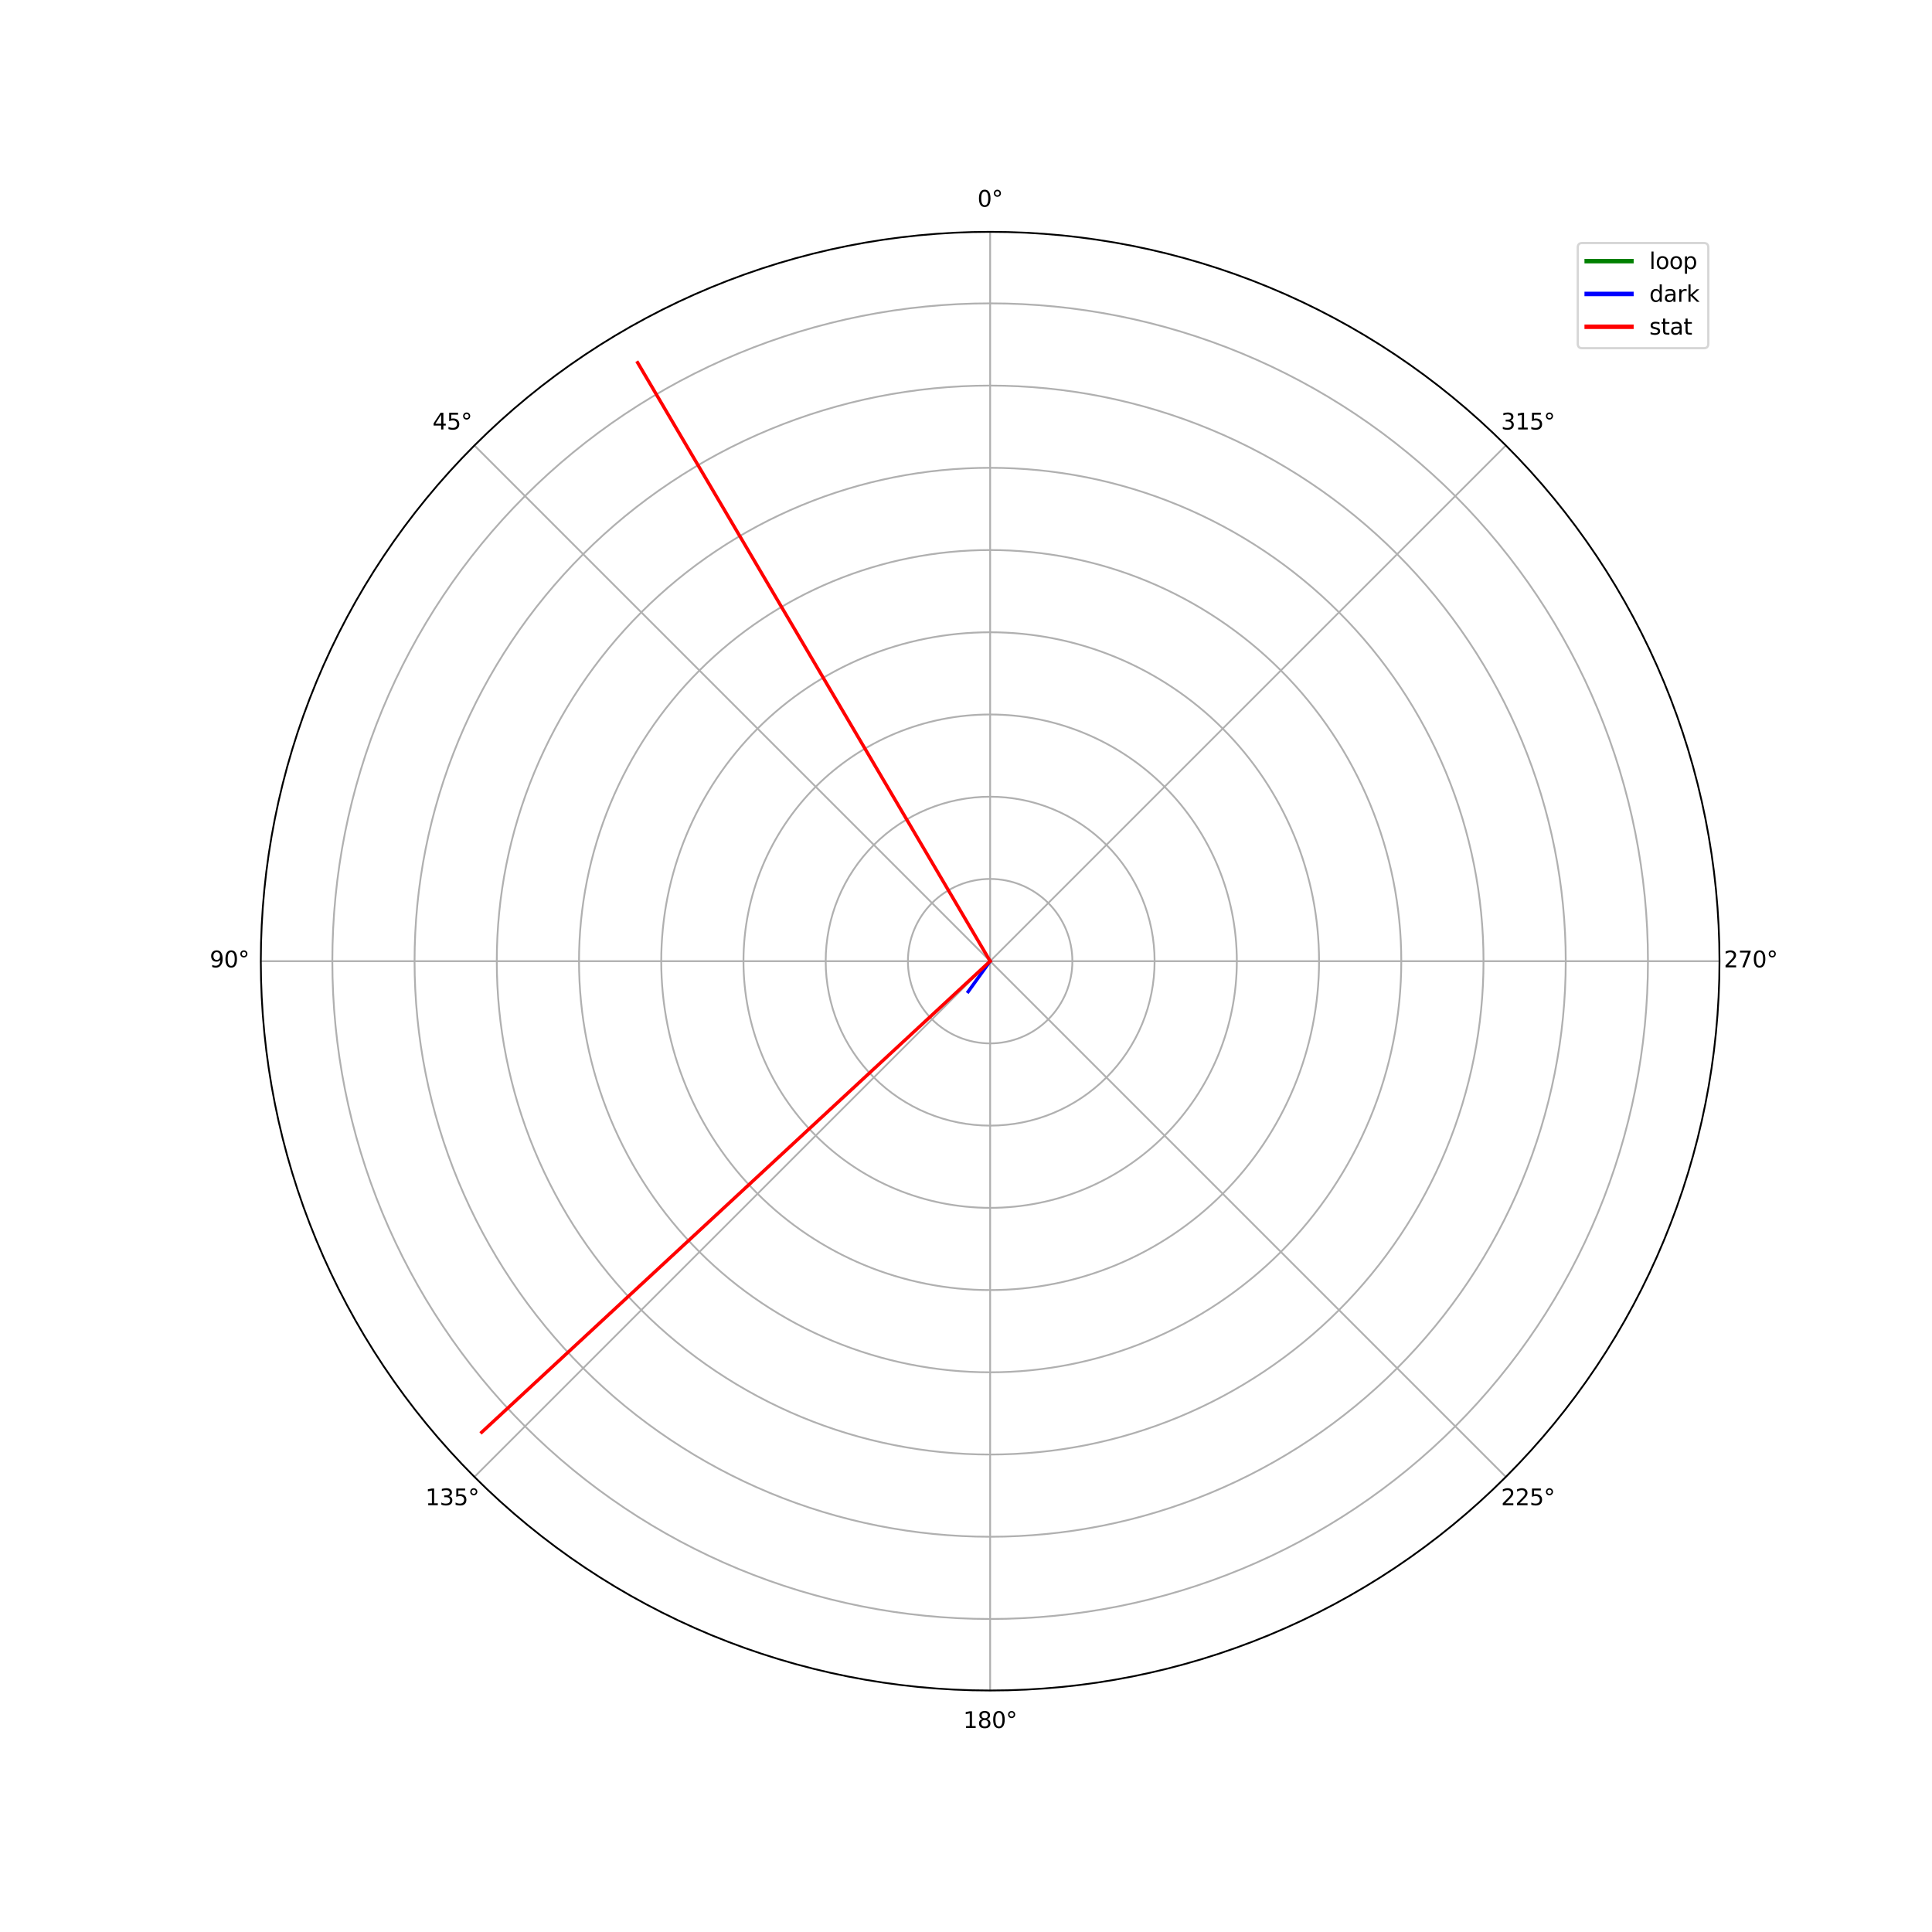 <?xml version="1.0" encoding="utf-8" standalone="no"?>
<!DOCTYPE svg PUBLIC "-//W3C//DTD SVG 1.1//EN"
  "http://www.w3.org/Graphics/SVG/1.1/DTD/svg11.dtd">
<svg xmlns:xlink="http://www.w3.org/1999/xlink" width="864pt" height="864pt" viewBox="0 0 864 864" xmlns="http://www.w3.org/2000/svg" version="1.1">
 <defs>
  <style type="text/css">*{stroke-linejoin: round; stroke-linecap: butt}</style>
 </defs>
 <g id="figure_1">
  <g id="patch_1">
   <path d="M 0 864 
L 864 864 
L 864 0 
L 0 0 
z
" style="fill: #ffffff"/>
  </g>
  <g id="axes_1">
   <g id="patch_2">
    <path d="M 768.96 429.84 
C 768.96 387.009 760.523 344.595 744.133 305.024 
C 727.742 265.453 703.716 229.496 673.43 199.21 
C 643.144 168.924 607.187 144.898 567.616 128.507 
C 528.045 112.117 485.631 103.68 442.8 103.68 
C 399.969 103.68 357.555 112.117 317.984 128.507 
C 278.413 144.898 242.456 168.924 212.17 199.21 
C 181.884 229.496 157.858 265.453 141.467 305.024 
C 125.077 344.595 116.64 387.009 116.64 429.84 
C 116.64 472.671 125.077 515.085 141.467 554.656 
C 157.858 594.227 181.884 630.184 212.17 660.47 
C 242.456 690.756 278.413 714.782 317.984 731.173 
C 357.555 747.563 399.969 756 442.8 756 
C 485.631 756 528.045 747.563 567.616 731.173 
C 607.187 714.782 643.144 690.756 673.43 660.47 
C 703.716 630.184 727.742 594.227 744.133 554.656 
C 760.523 515.085 768.96 472.671 768.96 429.84 
M 442.8 429.84 
C 442.8 429.84 442.8 429.84 442.8 429.84 
C 442.8 429.84 442.8 429.84 442.8 429.84 
C 442.8 429.84 442.8 429.84 442.8 429.84 
C 442.8 429.84 442.8 429.84 442.8 429.84 
C 442.8 429.84 442.8 429.84 442.8 429.84 
C 442.8 429.84 442.8 429.84 442.8 429.84 
C 442.8 429.84 442.8 429.84 442.8 429.84 
C 442.8 429.84 442.8 429.84 442.8 429.84 
C 442.8 429.84 442.8 429.84 442.8 429.84 
C 442.8 429.84 442.8 429.84 442.8 429.84 
C 442.8 429.84 442.8 429.84 442.8 429.84 
C 442.8 429.84 442.8 429.84 442.8 429.84 
C 442.8 429.84 442.8 429.84 442.8 429.84 
C 442.8 429.84 442.8 429.84 442.8 429.84 
C 442.8 429.84 442.8 429.84 442.8 429.84 
C 442.8 429.84 442.8 429.84 442.8 429.84 
M 768.96 429.84 
z
" style="fill: #ffffff"/>
   </g>
   <g id="matplotlib.axis_1">
    <g id="xtick_1">
     <g id="line2d_1">
      <path d="M 442.8 429.84 
L 442.8 103.68 
" clip-path="url(#p6925a09f08)" style="fill: none; stroke: #b0b0b0; stroke-width: 0.8; stroke-linecap: square"/>
     </g>
     <g id="text_1">
      <!-- 0° -->
      <g transform="translate(437.119 92.439)scale(0.1 -0.1)">
       <defs>
        <path id="DejaVuSans-30" d="M 2034 4250 
Q 1547 4250 1301 3770 
Q 1056 3291 1056 2328 
Q 1056 1369 1301 889 
Q 1547 409 2034 409 
Q 2525 409 2770 889 
Q 3016 1369 3016 2328 
Q 3016 3291 2770 3770 
Q 2525 4250 2034 4250 
z
M 2034 4750 
Q 2819 4750 3233 4129 
Q 3647 3509 3647 2328 
Q 3647 1150 3233 529 
Q 2819 -91 2034 -91 
Q 1250 -91 836 529 
Q 422 1150 422 2328 
Q 422 3509 836 4129 
Q 1250 4750 2034 4750 
z
" transform="scale(0.016)"/>
        <path id="DejaVuSans-b0" d="M 1600 4347 
Q 1350 4347 1178 4173 
Q 1006 4000 1006 3750 
Q 1006 3503 1178 3333 
Q 1350 3163 1600 3163 
Q 1850 3163 2022 3333 
Q 2194 3503 2194 3750 
Q 2194 3997 2020 4172 
Q 1847 4347 1600 4347 
z
M 1600 4750 
Q 1800 4750 1984 4673 
Q 2169 4597 2303 4453 
Q 2447 4313 2519 4134 
Q 2591 3956 2591 3750 
Q 2591 3338 2302 3052 
Q 2013 2766 1594 2766 
Q 1172 2766 890 3047 
Q 609 3328 609 3750 
Q 609 4169 896 4459 
Q 1184 4750 1600 4750 
z
" transform="scale(0.016)"/>
       </defs>
       <use xlink:href="#DejaVuSans-30"/>
       <use xlink:href="#DejaVuSans-b0" x="63.623"/>
      </g>
     </g>
    </g>
    <g id="xtick_2">
     <g id="line2d_2">
      <path d="M 442.8 429.84 
L 212.17 199.21 
" clip-path="url(#p6925a09f08)" style="fill: none; stroke: #b0b0b0; stroke-width: 0.8; stroke-linecap: square"/>
     </g>
     <g id="text_2">
      <!-- 45° -->
      <g transform="translate(193.408 192.07)scale(0.1 -0.1)">
       <defs>
        <path id="DejaVuSans-34" d="M 2419 4116 
L 825 1625 
L 2419 1625 
L 2419 4116 
z
M 2253 4666 
L 3047 4666 
L 3047 1625 
L 3713 1625 
L 3713 1100 
L 3047 1100 
L 3047 0 
L 2419 0 
L 2419 1100 
L 313 1100 
L 313 1709 
L 2253 4666 
z
" transform="scale(0.016)"/>
        <path id="DejaVuSans-35" d="M 691 4666 
L 3169 4666 
L 3169 4134 
L 1269 4134 
L 1269 2991 
Q 1406 3038 1543 3061 
Q 1681 3084 1819 3084 
Q 2600 3084 3056 2656 
Q 3513 2228 3513 1497 
Q 3513 744 3044 326 
Q 2575 -91 1722 -91 
Q 1428 -91 1123 -41 
Q 819 9 494 109 
L 494 744 
Q 775 591 1075 516 
Q 1375 441 1709 441 
Q 2250 441 2565 725 
Q 2881 1009 2881 1497 
Q 2881 1984 2565 2268 
Q 2250 2553 1709 2553 
Q 1456 2553 1204 2497 
Q 953 2441 691 2322 
L 691 4666 
z
" transform="scale(0.016)"/>
       </defs>
       <use xlink:href="#DejaVuSans-34"/>
       <use xlink:href="#DejaVuSans-35" x="63.623"/>
       <use xlink:href="#DejaVuSans-b0" x="127.246"/>
      </g>
     </g>
    </g>
    <g id="xtick_3">
     <g id="line2d_3">
      <path d="M 442.8 429.84 
L 116.64 429.84 
" clip-path="url(#p6925a09f08)" style="fill: none; stroke: #b0b0b0; stroke-width: 0.8; stroke-linecap: square"/>
     </g>
     <g id="text_3">
      <!-- 90° -->
      <g transform="translate(93.778 432.599)scale(0.1 -0.1)">
       <defs>
        <path id="DejaVuSans-39" d="M 703 97 
L 703 672 
Q 941 559 1184 500 
Q 1428 441 1663 441 
Q 2288 441 2617 861 
Q 2947 1281 2994 2138 
Q 2813 1869 2534 1725 
Q 2256 1581 1919 1581 
Q 1219 1581 811 2004 
Q 403 2428 403 3163 
Q 403 3881 828 4315 
Q 1253 4750 1959 4750 
Q 2769 4750 3195 4129 
Q 3622 3509 3622 2328 
Q 3622 1225 3098 567 
Q 2575 -91 1691 -91 
Q 1453 -91 1209 -44 
Q 966 3 703 97 
z
M 1959 2075 
Q 2384 2075 2632 2365 
Q 2881 2656 2881 3163 
Q 2881 3666 2632 3958 
Q 2384 4250 1959 4250 
Q 1534 4250 1286 3958 
Q 1038 3666 1038 3163 
Q 1038 2656 1286 2365 
Q 1534 2075 1959 2075 
z
" transform="scale(0.016)"/>
       </defs>
       <use xlink:href="#DejaVuSans-39"/>
       <use xlink:href="#DejaVuSans-30" x="63.623"/>
       <use xlink:href="#DejaVuSans-b0" x="127.246"/>
      </g>
     </g>
    </g>
    <g id="xtick_4">
     <g id="line2d_4">
      <path d="M 442.8 429.84 
L 212.17 660.47 
" clip-path="url(#p6925a09f08)" style="fill: none; stroke: #b0b0b0; stroke-width: 0.8; stroke-linecap: square"/>
     </g>
     <g id="text_4">
      <!-- 135° -->
      <g transform="translate(190.227 673.129)scale(0.1 -0.1)">
       <defs>
        <path id="DejaVuSans-31" d="M 794 531 
L 1825 531 
L 1825 4091 
L 703 3866 
L 703 4441 
L 1819 4666 
L 2450 4666 
L 2450 531 
L 3481 531 
L 3481 0 
L 794 0 
L 794 531 
z
" transform="scale(0.016)"/>
        <path id="DejaVuSans-33" d="M 2597 2516 
Q 3050 2419 3304 2112 
Q 3559 1806 3559 1356 
Q 3559 666 3084 287 
Q 2609 -91 1734 -91 
Q 1441 -91 1130 -33 
Q 819 25 488 141 
L 488 750 
Q 750 597 1062 519 
Q 1375 441 1716 441 
Q 2309 441 2620 675 
Q 2931 909 2931 1356 
Q 2931 1769 2642 2001 
Q 2353 2234 1838 2234 
L 1294 2234 
L 1294 2753 
L 1863 2753 
Q 2328 2753 2575 2939 
Q 2822 3125 2822 3475 
Q 2822 3834 2567 4026 
Q 2313 4219 1838 4219 
Q 1578 4219 1281 4162 
Q 984 4106 628 3988 
L 628 4550 
Q 988 4650 1302 4700 
Q 1616 4750 1894 4750 
Q 2613 4750 3031 4423 
Q 3450 4097 3450 3541 
Q 3450 3153 3228 2886 
Q 3006 2619 2597 2516 
z
" transform="scale(0.016)"/>
       </defs>
       <use xlink:href="#DejaVuSans-31"/>
       <use xlink:href="#DejaVuSans-33" x="63.623"/>
       <use xlink:href="#DejaVuSans-35" x="127.246"/>
       <use xlink:href="#DejaVuSans-b0" x="190.869"/>
      </g>
     </g>
    </g>
    <g id="xtick_5">
     <g id="line2d_5">
      <path d="M 442.8 429.84 
L 442.8 756 
" clip-path="url(#p6925a09f08)" style="fill: none; stroke: #b0b0b0; stroke-width: 0.8; stroke-linecap: square"/>
     </g>
     <g id="text_5">
      <!-- 180° -->
      <g transform="translate(430.756 772.759)scale(0.1 -0.1)">
       <defs>
        <path id="DejaVuSans-38" d="M 2034 2216 
Q 1584 2216 1326 1975 
Q 1069 1734 1069 1313 
Q 1069 891 1326 650 
Q 1584 409 2034 409 
Q 2484 409 2743 651 
Q 3003 894 3003 1313 
Q 3003 1734 2745 1975 
Q 2488 2216 2034 2216 
z
M 1403 2484 
Q 997 2584 770 2862 
Q 544 3141 544 3541 
Q 544 4100 942 4425 
Q 1341 4750 2034 4750 
Q 2731 4750 3128 4425 
Q 3525 4100 3525 3541 
Q 3525 3141 3298 2862 
Q 3072 2584 2669 2484 
Q 3125 2378 3379 2068 
Q 3634 1759 3634 1313 
Q 3634 634 3220 271 
Q 2806 -91 2034 -91 
Q 1263 -91 848 271 
Q 434 634 434 1313 
Q 434 1759 690 2068 
Q 947 2378 1403 2484 
z
M 1172 3481 
Q 1172 3119 1398 2916 
Q 1625 2713 2034 2713 
Q 2441 2713 2670 2916 
Q 2900 3119 2900 3481 
Q 2900 3844 2670 4047 
Q 2441 4250 2034 4250 
Q 1625 4250 1398 4047 
Q 1172 3844 1172 3481 
z
" transform="scale(0.016)"/>
       </defs>
       <use xlink:href="#DejaVuSans-31"/>
       <use xlink:href="#DejaVuSans-38" x="63.623"/>
       <use xlink:href="#DejaVuSans-30" x="127.246"/>
       <use xlink:href="#DejaVuSans-b0" x="190.869"/>
      </g>
     </g>
    </g>
    <g id="xtick_6">
     <g id="line2d_6">
      <path d="M 442.8 429.84 
L 673.43 660.47 
" clip-path="url(#p6925a09f08)" style="fill: none; stroke: #b0b0b0; stroke-width: 0.8; stroke-linecap: square"/>
     </g>
     <g id="text_6">
      <!-- 225° -->
      <g transform="translate(671.286 673.129)scale(0.1 -0.1)">
       <defs>
        <path id="DejaVuSans-32" d="M 1228 531 
L 3431 531 
L 3431 0 
L 469 0 
L 469 531 
Q 828 903 1448 1529 
Q 2069 2156 2228 2338 
Q 2531 2678 2651 2914 
Q 2772 3150 2772 3378 
Q 2772 3750 2511 3984 
Q 2250 4219 1831 4219 
Q 1534 4219 1204 4116 
Q 875 4013 500 3803 
L 500 4441 
Q 881 4594 1212 4672 
Q 1544 4750 1819 4750 
Q 2544 4750 2975 4387 
Q 3406 4025 3406 3419 
Q 3406 3131 3298 2873 
Q 3191 2616 2906 2266 
Q 2828 2175 2409 1742 
Q 1991 1309 1228 531 
z
" transform="scale(0.016)"/>
       </defs>
       <use xlink:href="#DejaVuSans-32"/>
       <use xlink:href="#DejaVuSans-32" x="63.623"/>
       <use xlink:href="#DejaVuSans-35" x="127.246"/>
       <use xlink:href="#DejaVuSans-b0" x="190.869"/>
      </g>
     </g>
    </g>
    <g id="xtick_7">
     <g id="line2d_7">
      <path d="M 442.8 429.84 
L 768.96 429.84 
" clip-path="url(#p6925a09f08)" style="fill: none; stroke: #b0b0b0; stroke-width: 0.8; stroke-linecap: square"/>
     </g>
     <g id="text_7">
      <!-- 270° -->
      <g transform="translate(770.916 432.599)scale(0.1 -0.1)">
       <defs>
        <path id="DejaVuSans-37" d="M 525 4666 
L 3525 4666 
L 3525 4397 
L 1831 0 
L 1172 0 
L 2766 4134 
L 525 4134 
L 525 4666 
z
" transform="scale(0.016)"/>
       </defs>
       <use xlink:href="#DejaVuSans-32"/>
       <use xlink:href="#DejaVuSans-37" x="63.623"/>
       <use xlink:href="#DejaVuSans-30" x="127.246"/>
       <use xlink:href="#DejaVuSans-b0" x="190.869"/>
      </g>
     </g>
    </g>
    <g id="xtick_8">
     <g id="line2d_8">
      <path d="M 442.8 429.84 
L 673.43 199.21 
" clip-path="url(#p6925a09f08)" style="fill: none; stroke: #b0b0b0; stroke-width: 0.8; stroke-linecap: square"/>
     </g>
     <g id="text_8">
      <!-- 315° -->
      <g transform="translate(671.286 192.07)scale(0.1 -0.1)">
       <use xlink:href="#DejaVuSans-33"/>
       <use xlink:href="#DejaVuSans-31" x="63.623"/>
       <use xlink:href="#DejaVuSans-35" x="127.246"/>
       <use xlink:href="#DejaVuSans-b0" x="190.869"/>
      </g>
     </g>
    </g>
   </g>
   <g id="matplotlib.axis_2">
    <g id="ytick_1">
     <g id="line2d_9">
      <path d="M 442.8 393.068 
C 437.971 393.068 433.189 394.019 428.728 395.867 
C 424.267 397.715 420.213 400.424 416.798 403.838 
C 413.384 407.253 410.675 411.307 408.827 415.768 
C 406.979 420.229 406.028 425.011 406.028 429.84 
C 406.028 434.669 406.979 439.451 408.827 443.912 
C 410.675 448.373 413.384 452.427 416.798 455.842 
C 420.213 459.256 424.267 461.965 428.728 463.813 
C 433.189 465.661 437.971 466.612 442.8 466.612 
C 447.629 466.612 452.411 465.661 456.872 463.813 
C 461.333 461.965 465.387 459.256 468.802 455.842 
C 472.216 452.427 474.925 448.373 476.773 443.912 
C 478.621 439.451 479.572 434.669 479.572 429.84 
C 479.572 425.011 478.621 420.229 476.773 415.768 
C 474.925 411.307 472.216 407.253 468.802 403.838 
C 465.387 400.424 461.333 397.715 456.872 395.867 
C 452.411 394.019 447.629 393.068 442.8 393.068 
" clip-path="url(#p6925a09f08)" style="fill: none; stroke: #b0b0b0; stroke-width: 0.8; stroke-linecap: square"/>
     </g>
    </g>
    <g id="ytick_2">
     <g id="line2d_10">
      <path d="M 442.8 356.296 
C 433.142 356.296 423.578 358.198 414.656 361.894 
C 405.733 365.59 397.625 371.007 390.796 377.836 
C 383.967 384.665 378.55 392.773 374.854 401.696 
C 371.158 410.618 369.256 420.182 369.256 429.84 
C 369.256 439.498 371.158 449.062 374.854 457.984 
C 378.55 466.907 383.967 475.015 390.796 481.844 
C 397.625 488.673 405.733 494.09 414.656 497.786 
C 423.578 501.482 433.142 503.384 442.8 503.384 
C 452.458 503.384 462.022 501.482 470.944 497.786 
C 479.867 494.09 487.975 488.673 494.804 481.844 
C 501.633 475.015 507.05 466.907 510.746 457.984 
C 514.442 449.062 516.344 439.498 516.344 429.84 
C 516.344 420.182 514.442 410.618 510.746 401.696 
C 507.05 392.773 501.633 384.665 494.804 377.836 
C 487.975 371.007 479.867 365.59 470.944 361.894 
C 462.022 358.198 452.458 356.296 442.8 356.296 
" clip-path="url(#p6925a09f08)" style="fill: none; stroke: #b0b0b0; stroke-width: 0.8; stroke-linecap: square"/>
     </g>
    </g>
    <g id="ytick_3">
     <g id="line2d_11">
      <path d="M 442.8 319.524 
C 428.313 319.524 413.968 322.377 400.584 327.921 
C 387.2 333.465 375.038 341.591 364.795 351.835 
C 354.551 362.078 346.425 374.24 340.881 387.624 
C 335.337 401.008 332.484 415.353 332.484 429.84 
C 332.484 444.327 335.337 458.672 340.881 472.056 
C 346.425 485.44 354.551 497.602 364.795 507.845 
C 375.038 518.089 387.2 526.215 400.584 531.759 
C 413.968 537.303 428.313 540.156 442.8 540.156 
C 457.287 540.156 471.632 537.303 485.016 531.759 
C 498.4 526.215 510.562 518.089 520.805 507.845 
C 531.049 497.602 539.175 485.44 544.719 472.056 
C 550.263 458.672 553.116 444.327 553.116 429.84 
C 553.116 415.353 550.263 401.008 544.719 387.624 
C 539.175 374.24 531.049 362.078 520.805 351.835 
C 510.562 341.591 498.4 333.465 485.016 327.921 
C 471.632 322.377 457.287 319.524 442.8 319.524 
" clip-path="url(#p6925a09f08)" style="fill: none; stroke: #b0b0b0; stroke-width: 0.8; stroke-linecap: square"/>
     </g>
    </g>
    <g id="ytick_4">
     <g id="line2d_12">
      <path d="M 442.8 282.752 
C 423.485 282.752 404.357 286.556 386.512 293.948 
C 368.667 301.34 352.451 312.175 338.793 325.833 
C 325.135 339.491 314.3 355.707 306.908 373.552 
C 299.516 391.397 295.712 410.525 295.712 429.84 
C 295.712 449.155 299.516 468.283 306.908 486.128 
C 314.3 503.973 325.135 520.189 338.793 533.847 
C 352.451 547.505 368.667 558.34 386.512 565.732 
C 404.357 573.124 423.485 576.928 442.8 576.928 
C 462.115 576.928 481.243 573.124 499.088 565.732 
C 516.933 558.34 533.149 547.505 546.807 533.847 
C 560.465 520.189 571.3 503.973 578.692 486.128 
C 586.084 468.283 589.888 449.155 589.888 429.84 
C 589.888 410.525 586.084 391.397 578.692 373.552 
C 571.3 355.707 560.465 339.491 546.807 325.833 
C 533.149 312.175 516.933 301.34 499.088 293.948 
C 481.243 286.556 462.115 282.752 442.8 282.752 
" clip-path="url(#p6925a09f08)" style="fill: none; stroke: #b0b0b0; stroke-width: 0.8; stroke-linecap: square"/>
     </g>
    </g>
    <g id="ytick_5">
     <g id="line2d_13">
      <path d="M 442.8 245.979 
C 418.656 245.979 394.746 250.735 372.44 259.975 
C 350.133 269.215 329.864 282.758 312.791 299.831 
C 295.718 316.904 282.175 337.173 272.935 359.48 
C 263.695 381.786 258.939 405.696 258.939 429.84 
C 258.939 453.984 263.695 477.894 272.935 500.2 
C 282.175 522.507 295.718 542.776 312.791 559.849 
C 329.864 576.922 350.133 590.465 372.44 599.705 
C 394.746 608.945 418.656 613.701 442.8 613.701 
C 466.944 613.701 490.854 608.945 513.16 599.705 
C 535.467 590.465 555.736 576.922 572.809 559.849 
C 589.882 542.776 603.425 522.507 612.665 500.2 
C 621.905 477.894 626.661 453.984 626.661 429.84 
C 626.661 405.696 621.905 381.786 612.665 359.48 
C 603.425 337.173 589.882 316.904 572.809 299.831 
C 555.736 282.758 535.467 269.215 513.16 259.975 
C 490.854 250.735 466.944 245.979 442.8 245.979 
" clip-path="url(#p6925a09f08)" style="fill: none; stroke: #b0b0b0; stroke-width: 0.8; stroke-linecap: square"/>
     </g>
    </g>
    <g id="ytick_6">
     <g id="line2d_14">
      <path d="M 442.8 209.207 
C 413.827 209.207 385.135 214.914 358.368 226.002 
C 331.6 237.09 307.276 253.342 286.789 273.829 
C 266.302 294.316 250.05 318.64 238.962 345.408 
C 227.874 372.175 222.167 400.867 222.167 429.84 
C 222.167 458.813 227.874 487.505 238.962 514.272 
C 250.05 541.04 266.302 565.364 286.789 585.851 
C 307.276 606.338 331.6 622.59 358.368 633.678 
C 385.135 644.766 413.827 650.473 442.8 650.473 
C 471.773 650.473 500.465 644.766 527.232 633.678 
C 554 622.59 578.324 606.338 598.811 585.851 
C 619.298 565.364 635.55 541.04 646.638 514.272 
C 657.726 487.505 663.433 458.813 663.433 429.84 
C 663.433 400.867 657.726 372.175 646.638 345.408 
C 635.55 318.64 619.298 294.316 598.811 273.829 
C 578.324 253.342 554 237.09 527.232 226.002 
C 500.465 214.914 471.773 209.207 442.8 209.207 
" clip-path="url(#p6925a09f08)" style="fill: none; stroke: #b0b0b0; stroke-width: 0.8; stroke-linecap: square"/>
     </g>
    </g>
    <g id="ytick_7">
     <g id="line2d_15">
      <path d="M 442.8 172.435 
C 408.998 172.435 375.525 179.094 344.295 192.029 
C 313.066 204.965 284.689 223.926 260.787 247.827 
C 236.886 271.729 217.925 300.106 204.989 331.335 
C 192.054 362.565 185.395 396.038 185.395 429.84 
C 185.395 463.642 192.054 497.115 204.989 528.345 
C 217.925 559.574 236.886 587.951 260.787 611.853 
C 284.689 635.754 313.066 654.715 344.295 667.651 
C 375.525 680.586 408.998 687.245 442.8 687.245 
C 476.602 687.245 510.075 680.586 541.305 667.651 
C 572.534 654.715 600.911 635.754 624.813 611.853 
C 648.714 587.951 667.675 559.574 680.611 528.345 
C 693.546 497.115 700.205 463.642 700.205 429.84 
C 700.205 396.038 693.546 362.565 680.611 331.335 
C 667.675 300.106 648.714 271.729 624.813 247.827 
C 600.911 223.926 572.534 204.965 541.305 192.029 
C 510.075 179.094 476.602 172.435 442.8 172.435 
" clip-path="url(#p6925a09f08)" style="fill: none; stroke: #b0b0b0; stroke-width: 0.8; stroke-linecap: square"/>
     </g>
    </g>
    <g id="ytick_8">
     <g id="line2d_16">
      <path d="M 442.8 135.663 
C 404.169 135.663 365.914 143.273 330.223 158.056 
C 294.533 172.839 262.102 194.509 234.786 221.826 
C 207.469 249.142 185.799 281.573 171.016 317.263 
C 156.233 352.954 148.623 391.209 148.623 429.84 
C 148.623 468.471 156.233 506.726 171.016 542.417 
C 185.799 578.107 207.469 610.538 234.786 637.854 
C 262.102 665.171 294.533 686.841 330.223 701.624 
C 365.914 716.407 404.169 724.017 442.8 724.017 
C 481.431 724.017 519.686 716.407 555.377 701.624 
C 591.067 686.841 623.498 665.171 650.814 637.854 
C 678.131 610.538 699.801 578.107 714.584 542.417 
C 729.367 506.726 736.977 468.471 736.977 429.84 
C 736.977 391.209 729.367 352.954 714.584 317.263 
C 699.801 281.573 678.131 249.142 650.814 221.826 
C 623.498 194.509 591.067 172.839 555.377 158.056 
C 519.686 143.273 481.431 135.663 442.8 135.663 
" clip-path="url(#p6925a09f08)" style="fill: none; stroke: #b0b0b0; stroke-width: 0.8; stroke-linecap: square"/>
     </g>
    </g>
   </g>
   <g id="line2d_17">
    <path d="M 442.8 429.84 
L 432.977 443.47 
" clip-path="url(#p6925a09f08)" style="fill: none; stroke: #0000ff; stroke-width: 1.5; stroke-linecap: square"/>
   </g>
   <g id="line2d_18">
    <path d="M 442.8 429.84 
L 285.158 162.185 
" clip-path="url(#p6925a09f08)" style="fill: none; stroke: #ff0000; stroke-width: 1.5; stroke-linecap: square"/>
   </g>
   <g id="line2d_19">
    <path d="M 442.8 429.84 
L 215.43 640.5 
" clip-path="url(#p6925a09f08)" style="fill: none; stroke: #ff0000; stroke-width: 1.5; stroke-linecap: square"/>
   </g>
   <g id="patch_3">
    <path d="M 442.8 103.68 
C 399.969 103.68 357.555 112.117 317.984 128.507 
C 278.413 144.898 242.456 168.924 212.17 199.21 
C 181.884 229.496 157.858 265.453 141.467 305.024 
C 125.077 344.595 116.64 387.009 116.64 429.84 
C 116.64 472.671 125.077 515.085 141.467 554.656 
C 157.858 594.227 181.884 630.184 212.17 660.47 
C 242.456 690.756 278.413 714.782 317.984 731.173 
C 357.555 747.563 399.969 756 442.8 756 
C 485.631 756 528.045 747.563 567.616 731.173 
C 607.187 714.782 643.144 690.756 673.43 660.47 
C 703.716 630.184 727.742 594.227 744.133 554.656 
C 760.523 515.085 768.96 472.671 768.96 429.84 
C 768.96 387.009 760.523 344.595 744.133 305.024 
C 727.742 265.453 703.716 229.496 673.43 199.21 
C 643.144 168.924 607.187 144.898 567.616 128.507 
C 528.045 112.117 485.631 103.68 442.8 103.68 
" style="fill: none; stroke: #000000; stroke-width: 0.8; stroke-linejoin: miter; stroke-linecap: square"/>
   </g>
   <g id="legend_1">
    <g id="patch_4">
     <path d="M 707.582 155.714 
L 761.96 155.714 
Q 763.96 155.714 763.96 153.714 
L 763.96 110.68 
Q 763.96 108.68 761.96 108.68 
L 707.582 108.68 
Q 705.582 108.68 705.582 110.68 
L 705.582 153.714 
Q 705.582 155.714 707.582 155.714 
z
" style="fill: #ffffff; opacity: 0.8; stroke: #cccccc; stroke-linejoin: miter"/>
    </g>
    <g id="line2d_20">
     <path d="M 709.582 116.778 
L 719.582 116.778 
L 729.582 116.778 
" style="fill: none; stroke: #008000; stroke-width: 2; stroke-linecap: square"/>
    </g>
    <g id="text_9">
     <!-- loop -->
     <g transform="translate(737.582 120.278)scale(0.1 -0.1)">
      <defs>
       <path id="DejaVuSans-6c" d="M 603 4863 
L 1178 4863 
L 1178 0 
L 603 0 
L 603 4863 
z
" transform="scale(0.016)"/>
       <path id="DejaVuSans-6f" d="M 1959 3097 
Q 1497 3097 1228 2736 
Q 959 2375 959 1747 
Q 959 1119 1226 758 
Q 1494 397 1959 397 
Q 2419 397 2687 759 
Q 2956 1122 2956 1747 
Q 2956 2369 2687 2733 
Q 2419 3097 1959 3097 
z
M 1959 3584 
Q 2709 3584 3137 3096 
Q 3566 2609 3566 1747 
Q 3566 888 3137 398 
Q 2709 -91 1959 -91 
Q 1206 -91 779 398 
Q 353 888 353 1747 
Q 353 2609 779 3096 
Q 1206 3584 1959 3584 
z
" transform="scale(0.016)"/>
       <path id="DejaVuSans-70" d="M 1159 525 
L 1159 -1331 
L 581 -1331 
L 581 3500 
L 1159 3500 
L 1159 2969 
Q 1341 3281 1617 3432 
Q 1894 3584 2278 3584 
Q 2916 3584 3314 3078 
Q 3713 2572 3713 1747 
Q 3713 922 3314 415 
Q 2916 -91 2278 -91 
Q 1894 -91 1617 61 
Q 1341 213 1159 525 
z
M 3116 1747 
Q 3116 2381 2855 2742 
Q 2594 3103 2138 3103 
Q 1681 3103 1420 2742 
Q 1159 2381 1159 1747 
Q 1159 1113 1420 752 
Q 1681 391 2138 391 
Q 2594 391 2855 752 
Q 3116 1113 3116 1747 
z
" transform="scale(0.016)"/>
      </defs>
      <use xlink:href="#DejaVuSans-6c"/>
      <use xlink:href="#DejaVuSans-6f" x="27.783"/>
      <use xlink:href="#DejaVuSans-6f" x="88.965"/>
      <use xlink:href="#DejaVuSans-70" x="150.146"/>
     </g>
    </g>
    <g id="line2d_21">
     <path d="M 709.582 131.457 
L 719.582 131.457 
L 729.582 131.457 
" style="fill: none; stroke: #0000ff; stroke-width: 2; stroke-linecap: square"/>
    </g>
    <g id="text_10">
     <!-- dark -->
     <g transform="translate(737.582 134.957)scale(0.1 -0.1)">
      <defs>
       <path id="DejaVuSans-64" d="M 2906 2969 
L 2906 4863 
L 3481 4863 
L 3481 0 
L 2906 0 
L 2906 525 
Q 2725 213 2448 61 
Q 2172 -91 1784 -91 
Q 1150 -91 751 415 
Q 353 922 353 1747 
Q 353 2572 751 3078 
Q 1150 3584 1784 3584 
Q 2172 3584 2448 3432 
Q 2725 3281 2906 2969 
z
M 947 1747 
Q 947 1113 1208 752 
Q 1469 391 1925 391 
Q 2381 391 2643 752 
Q 2906 1113 2906 1747 
Q 2906 2381 2643 2742 
Q 2381 3103 1925 3103 
Q 1469 3103 1208 2742 
Q 947 2381 947 1747 
z
" transform="scale(0.016)"/>
       <path id="DejaVuSans-61" d="M 2194 1759 
Q 1497 1759 1228 1600 
Q 959 1441 959 1056 
Q 959 750 1161 570 
Q 1363 391 1709 391 
Q 2188 391 2477 730 
Q 2766 1069 2766 1631 
L 2766 1759 
L 2194 1759 
z
M 3341 1997 
L 3341 0 
L 2766 0 
L 2766 531 
Q 2569 213 2275 61 
Q 1981 -91 1556 -91 
Q 1019 -91 701 211 
Q 384 513 384 1019 
Q 384 1609 779 1909 
Q 1175 2209 1959 2209 
L 2766 2209 
L 2766 2266 
Q 2766 2663 2505 2880 
Q 2244 3097 1772 3097 
Q 1472 3097 1187 3025 
Q 903 2953 641 2809 
L 641 3341 
Q 956 3463 1253 3523 
Q 1550 3584 1831 3584 
Q 2591 3584 2966 3190 
Q 3341 2797 3341 1997 
z
" transform="scale(0.016)"/>
       <path id="DejaVuSans-72" d="M 2631 2963 
Q 2534 3019 2420 3045 
Q 2306 3072 2169 3072 
Q 1681 3072 1420 2755 
Q 1159 2438 1159 1844 
L 1159 0 
L 581 0 
L 581 3500 
L 1159 3500 
L 1159 2956 
Q 1341 3275 1631 3429 
Q 1922 3584 2338 3584 
Q 2397 3584 2469 3576 
Q 2541 3569 2628 3553 
L 2631 2963 
z
" transform="scale(0.016)"/>
       <path id="DejaVuSans-6b" d="M 581 4863 
L 1159 4863 
L 1159 1991 
L 2875 3500 
L 3609 3500 
L 1753 1863 
L 3688 0 
L 2938 0 
L 1159 1709 
L 1159 0 
L 581 0 
L 581 4863 
z
" transform="scale(0.016)"/>
      </defs>
      <use xlink:href="#DejaVuSans-64"/>
      <use xlink:href="#DejaVuSans-61" x="63.477"/>
      <use xlink:href="#DejaVuSans-72" x="124.756"/>
      <use xlink:href="#DejaVuSans-6b" x="165.869"/>
     </g>
    </g>
    <g id="line2d_22">
     <path d="M 709.582 146.135 
L 719.582 146.135 
L 729.582 146.135 
" style="fill: none; stroke: #ff0000; stroke-width: 2; stroke-linecap: square"/>
    </g>
    <g id="text_11">
     <!-- stat -->
     <g transform="translate(737.582 149.635)scale(0.1 -0.1)">
      <defs>
       <path id="DejaVuSans-73" d="M 2834 3397 
L 2834 2853 
Q 2591 2978 2328 3040 
Q 2066 3103 1784 3103 
Q 1356 3103 1142 2972 
Q 928 2841 928 2578 
Q 928 2378 1081 2264 
Q 1234 2150 1697 2047 
L 1894 2003 
Q 2506 1872 2764 1633 
Q 3022 1394 3022 966 
Q 3022 478 2636 193 
Q 2250 -91 1575 -91 
Q 1294 -91 989 -36 
Q 684 19 347 128 
L 347 722 
Q 666 556 975 473 
Q 1284 391 1588 391 
Q 1994 391 2212 530 
Q 2431 669 2431 922 
Q 2431 1156 2273 1281 
Q 2116 1406 1581 1522 
L 1381 1569 
Q 847 1681 609 1914 
Q 372 2147 372 2553 
Q 372 3047 722 3315 
Q 1072 3584 1716 3584 
Q 2034 3584 2315 3537 
Q 2597 3491 2834 3397 
z
" transform="scale(0.016)"/>
       <path id="DejaVuSans-74" d="M 1172 4494 
L 1172 3500 
L 2356 3500 
L 2356 3053 
L 1172 3053 
L 1172 1153 
Q 1172 725 1289 603 
Q 1406 481 1766 481 
L 2356 481 
L 2356 0 
L 1766 0 
Q 1100 0 847 248 
Q 594 497 594 1153 
L 594 3053 
L 172 3053 
L 172 3500 
L 594 3500 
L 594 4494 
L 1172 4494 
z
" transform="scale(0.016)"/>
      </defs>
      <use xlink:href="#DejaVuSans-73"/>
      <use xlink:href="#DejaVuSans-74" x="52.1"/>
      <use xlink:href="#DejaVuSans-61" x="91.309"/>
      <use xlink:href="#DejaVuSans-74" x="152.588"/>
     </g>
    </g>
   </g>
  </g>
 </g>
 <defs>
  <clipPath id="p6925a09f08">
   <path d="M 768.96 429.84 
C 768.96 387.009 760.523 344.595 744.133 305.024 
C 727.742 265.453 703.716 229.496 673.43 199.21 
C 643.144 168.924 607.187 144.898 567.616 128.507 
C 528.045 112.117 485.631 103.68 442.8 103.68 
C 399.969 103.68 357.555 112.117 317.984 128.507 
C 278.413 144.898 242.456 168.924 212.17 199.21 
C 181.884 229.496 157.858 265.453 141.467 305.024 
C 125.077 344.595 116.64 387.009 116.64 429.84 
C 116.64 472.671 125.077 515.085 141.467 554.656 
C 157.858 594.227 181.884 630.184 212.17 660.47 
C 242.456 690.756 278.413 714.782 317.984 731.173 
C 357.555 747.563 399.969 756 442.8 756 
C 485.631 756 528.045 747.563 567.616 731.173 
C 607.187 714.782 643.144 690.756 673.43 660.47 
C 703.716 630.184 727.742 594.227 744.133 554.656 
C 760.523 515.085 768.96 472.671 768.96 429.84 
M 442.8 429.84 
C 442.8 429.84 442.8 429.84 442.8 429.84 
C 442.8 429.84 442.8 429.84 442.8 429.84 
C 442.8 429.84 442.8 429.84 442.8 429.84 
C 442.8 429.84 442.8 429.84 442.8 429.84 
C 442.8 429.84 442.8 429.84 442.8 429.84 
C 442.8 429.84 442.8 429.84 442.8 429.84 
C 442.8 429.84 442.8 429.84 442.8 429.84 
C 442.8 429.84 442.8 429.84 442.8 429.84 
C 442.8 429.84 442.8 429.84 442.8 429.84 
C 442.8 429.84 442.8 429.84 442.8 429.84 
C 442.8 429.84 442.8 429.84 442.8 429.84 
C 442.8 429.84 442.8 429.84 442.8 429.84 
C 442.8 429.84 442.8 429.84 442.8 429.84 
C 442.8 429.84 442.8 429.84 442.8 429.84 
C 442.8 429.84 442.8 429.84 442.8 429.84 
C 442.8 429.84 442.8 429.84 442.8 429.84 
M 768.96 429.84 
z
"/>
  </clipPath>
 </defs>
</svg>
